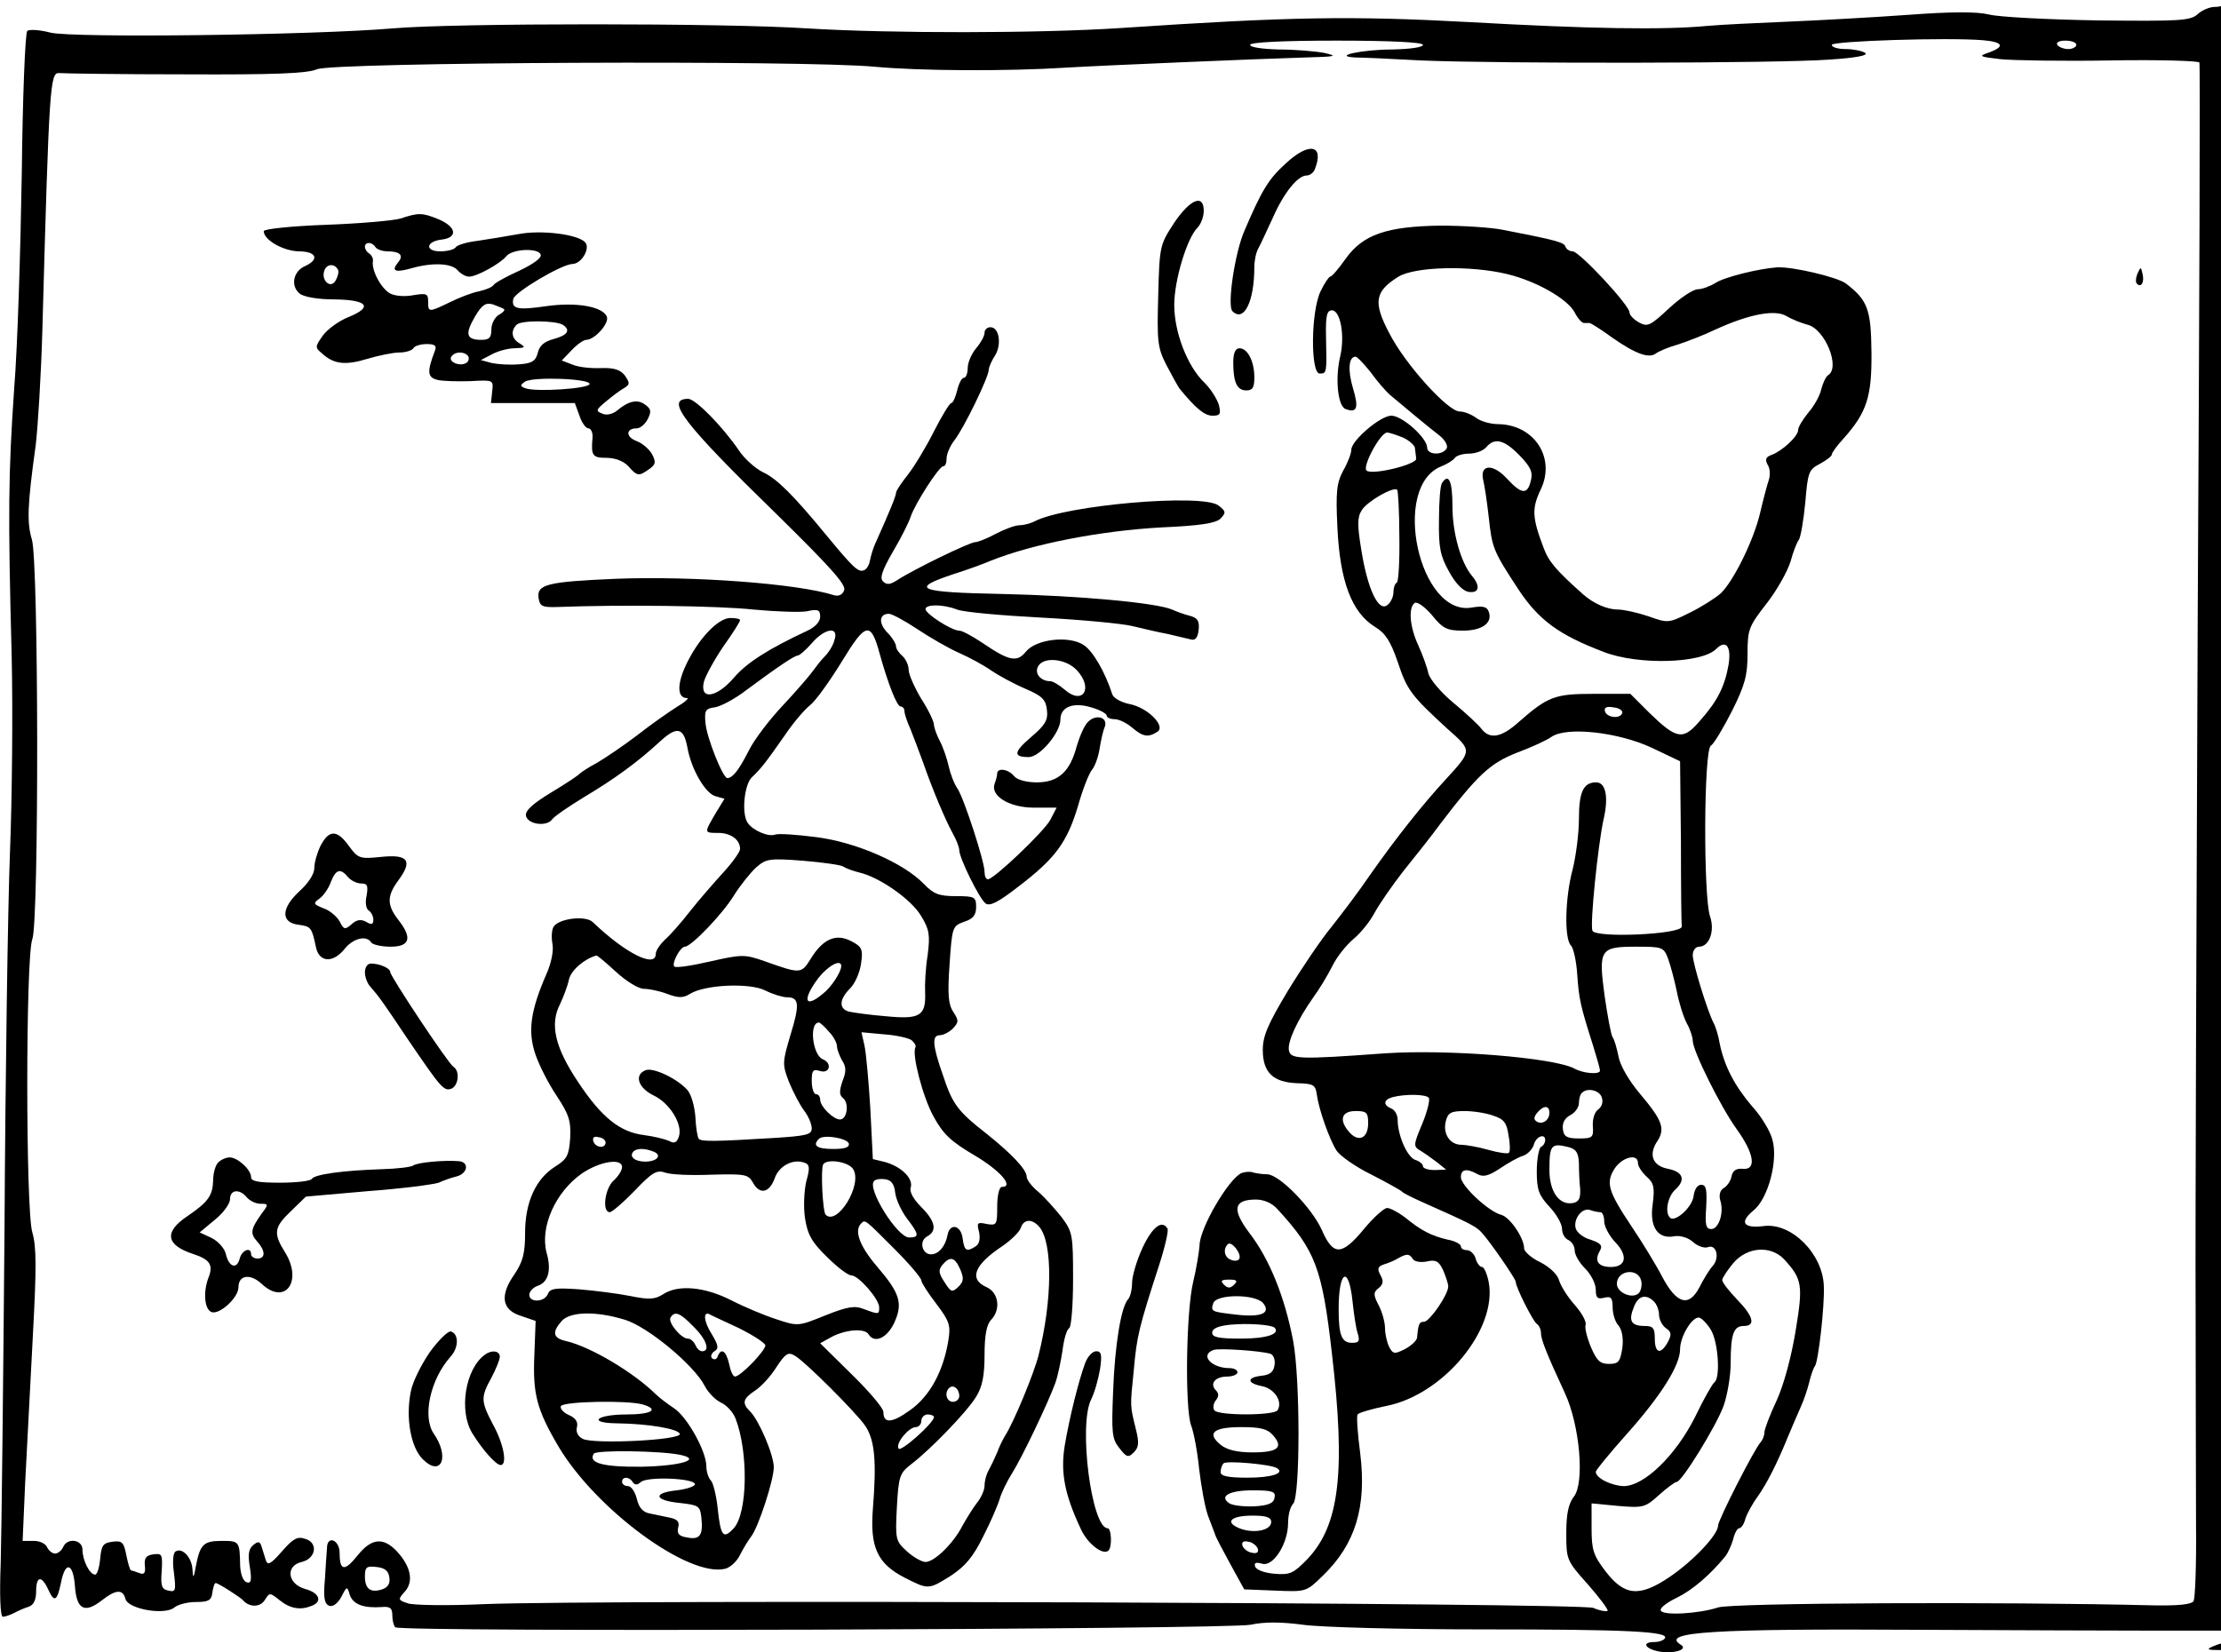 <?xml version="1.0" encoding="UTF-8" standalone="no"?>
<svg
   xmlns:dc="http://purl.org/dc/elements/1.1/"
   xmlns:cc="http://creativecommons.org/ns#"
   xmlns:rdf="http://www.w3.org/1999/02/22-rdf-syntax-ns#"
   xmlns:svg="http://www.w3.org/2000/svg"
   xmlns="http://www.w3.org/2000/svg"
   xmlns:sodipodi="http://sodipodi.sourceforge.net/DTD/sodipodi-0.dtd"
   xmlns:inkscape="http://www.inkscape.org/namespaces/inkscape"
   version="1.0"
   width="500.547"
   height="372.479"
   viewBox="0 0 400.438 297.983"
   preserveAspectRatio="xMidYMid meet"
   id="svg2"
   inkscape:version="0.48.4 r9939"
   sodipodi:docname="a234837f8571e998c3bbf108c5a7ac284a2d5071.svg">
  <defs
     id="defs44" />
  <sodipodi:namedview
     pagecolor="#ffffff"
     bordercolor="#666666"
     borderopacity="1"
     objecttolerance="10"
     gridtolerance="10"
     guidetolerance="10"
     inkscape:pageopacity="0"
     inkscape:pageshadow="2"
     inkscape:window-width="1600"
     inkscape:window-height="824"
     id="namedview42"
     showgrid="false"
     fit-margin-top="0"
     fit-margin-left="0"
     fit-margin-right="0"
     fit-margin-bottom="0"
     inkscape:zoom="0.46617284"
     inkscape:cx="330.67229"
     inkscape:cy="249.90517"
     inkscape:window-x="0"
     inkscape:window-y="24"
     inkscape:window-maximized="1"
     inkscape:current-layer="svg2" />
  <g
     transform="matrix(0.076,0,0,-0.076,-4.127,299.929)"
     id="g6"
     style="fill:#000000;stroke:none">
    <path
       d="m 5318,3958 c 18,-18 15,-28 -10,-28 -12,0 -30,-8 -40,-17 -17,-16 -43,-17 -236,-15 -119,2 -236,8 -259,14 -29,7 -88,7 -195,-1 -84,-6 -211,-13 -283,-16 -71,-3 -157,-7 -190,-10 -104,-10 -281,-7 -565,9 -279,15 -423,13 -826,-14 -197,-13 -548,-13 -744,-1 -194,13 -838,13 -985,0 -188,-16 -758,-23 -811,-10 -26,7 -51,8 -55,4 -5,-5 -11,-157 -13,-338 C 103,3353 96,3124 88,3025 74,2823 73,2728 82,2390 85,2261 83,2052 78,1925 73,1799 67,1396 65,1030 62,664 58,308 56,238 53,162 55,110 61,110 c 5,0 17,4 27,9 9,5 25,12 35,15 11,4 17,16 17,36 0,37 13,39 29,4 14,-31 21,-27 30,17 10,52 29,47 33,-8 4,-56 23,-66 64,-34 33,26 50,27 56,3 7,-24 93,-39 116,-20 8,7 31,13 51,13 30,0 37,4 39,22 2,13 5,23 8,23 6,0 57,-33 64,-40 15,-18 41,-18 52,-1 12,19 12,19 36,0 25,-20 49,-24 76,-13 26,10 18,31 -16,40 -42,12 -47,55 -8,64 34,8 40,46 8,55 -18,6 -28,1 -55,-30 -26,-30 -34,-34 -38,-21 -3,9 -7,23 -10,32 -4,13 -8,14 -20,4 -11,-9 -13,-23 -8,-52 5,-32 3,-40 -8,-36 -8,3 -14,19 -15,39 -1,58 -2,59 -43,59 -44,0 -52,-8 -62,-60 -5,-29 -7,-30 -8,-9 -1,29 -24,54 -40,44 -6,-3 -8,-24 -4,-51 5,-42 4,-46 -13,-42 -16,3 -19,11 -16,47 2,39 1,42 -20,39 -17,-2 -22,-9 -20,-27 2,-18 -2,-22 -14,-17 -8,3 -17,6 -19,6 -2,0 -7,16 -11,36 -6,31 -10,35 -33,32 -22,-3 -26,-8 -29,-40 -2,-21 -7,-38 -12,-38 -13,0 -30,34 -30,59 0,25 -37,29 -46,6 -4,-8 -12,-15 -19,-15 -7,0 -15,7 -19,15 -3,8 -17,15 -31,15 l -27,0 6,138 c 4,75 12,230 18,344 9,166 9,215 -1,250 -16,53 -16,654 0,696 16,41 15,895 -1,948 -12,40 -11,80 9,224 5,41 13,167 16,280 16,578 18,605 40,603 11,-1 146,-3 301,-3 205,-1 288,2 310,12 40,17 1157,22 1324,6 107,-10 314,-11 455,-2 82,5 461,21 565,24 74,2 80,3 45,11 -22,4 -70,8 -107,8 -38,1 -68,5 -68,11 0,6 75,10 205,10 130,0 205,-4 205,-10 0,-6 -31,-10 -72,-11 -72,0 -146,-16 -88,-19 14,0 84,-3 155,-7 185,-8 852,-7 969,2 63,4 94,10 85,16 -8,5 -29,9 -46,9 -18,0 -33,4 -33,10 0,9 275,18 358,11 48,-4 54,-15 15,-29 -26,-9 -24,-10 27,-16 30,-3 148,-5 262,-3 114,2 209,-1 210,-5 2,-4 0,-592 -4,-1305 -3,-714 -6,-1455 -5,-1648 0,-192 1,-426 1,-518 1,-93 -2,-174 -6,-180 -5,-8 -37,-11 -95,-10 -360,9 -1002,6 -1033,-5 -46,-15 -132,-20 -136,-7 -2,6 15,19 38,30 37,18 79,54 115,98 7,9 15,27 19,41 3,14 10,26 14,26 5,0 12,10 15,23 4,12 17,36 29,52 22,32 44,74 71,140 9,22 23,54 30,70 8,17 17,44 21,60 4,17 10,35 14,40 8,11 23,142 21,189 -2,77 -77,152 -143,143 -48,-6 -58,9 -24,37 35,28 59,119 45,168 -5,20 -26,55 -48,79 -41,48 -66,95 -77,149 -3,19 -10,41 -15,50 -14,27 -49,140 -49,160 0,11 7,20 15,20 24,0 38,37 26,72 -16,47 -15,395 2,405 7,4 29,41 50,82 31,62 37,85 37,136 0,58 3,65 45,119 25,32 50,77 57,100 6,22 15,46 20,52 4,6 11,46 15,88 6,72 8,78 35,92 15,8 28,18 28,22 0,4 12,21 28,38 55,62 67,99 66,204 -1,103 -9,124 -61,164 -21,15 -126,40 -163,38 -43,-3 -125,-23 -146,-37 -13,-8 -32,-15 -42,-15 -11,0 -41,-20 -68,-45 -44,-41 -51,-45 -71,-34 -13,7 -23,18 -23,24 0,17 -119,145 -135,145 -7,0 -15,5 -17,11 -3,10 -19,15 -148,40 -30,6 -98,10 -150,10 -126,-2 -182,-21 -223,-78 -17,-24 -33,-43 -37,-43 -3,0 -14,-16 -23,-35 -23,-48 -24,-195 -2,-195 17,0 17,1 15,88 -1,49 2,62 14,62 20,0 31,-59 20,-108 -13,-53 -6,-119 12,-126 28,-11 32,3 18,49 -13,44 -10,75 6,75 4,0 20,-17 36,-37 15,-21 36,-45 45,-53 24,-20 88,-74 118,-97 14,-11 21,-25 17,-31 -10,-17 -46,-15 -46,2 0,23 -59,76 -85,76 -26,0 -95,-59 -95,-81 0,-8 -8,-30 -19,-49 -16,-30 -18,-51 -14,-135 6,-128 34,-202 89,-236 25,-15 37,-34 54,-83 22,-67 32,-80 118,-159 59,-52 59,-51 -3,-119 -53,-57 -119,-140 -180,-227 -27,-40 -69,-95 -92,-124 -24,-29 -70,-97 -103,-151 -48,-80 -60,-108 -60,-141 0,-54 25,-77 82,-79 38,-1 43,-4 46,-26 5,-37 30,-107 47,-134 9,-13 46,-39 83,-57 37,-19 69,-37 72,-40 3,-4 28,-16 55,-28 101,-45 120,-54 133,-68 17,-17 82,-111 82,-118 0,-13 41,-94 50,-100 5,-3 10,-13 10,-22 0,-15 13,-48 57,-143 35,-76 47,-212 21,-245 -13,-17 -18,-41 -18,-87 0,-63 1,-65 51,-121 28,-32 49,-60 47,-63 -3,-2 -18,0 -34,7 -32,12 -2343,20 -2629,9 -88,-4 -171,-3 -184,2 -23,8 -23,9 -6,28 21,24 14,59 -19,95 -32,34 -60,32 -93,-9 -31,-39 -43,-38 -43,5 0,32 -30,43 -30,12 -1,-10 -3,-43 -5,-75 -4,-43 -1,-57 10,-62 9,-3 20,5 29,21 13,26 14,26 20,5 8,-23 33,-32 76,-29 20,2 25,-3 25,-20 0,-11 3,-24 7,-28 11,-12 1975,-5 2029,6 32,7 72,7 124,0 42,-6 233,-11 424,-11 347,0 445,-5 435,-21 -3,-5 -14,-9 -25,-9 -32,0 -22,-17 14,-23 36,-5 67,6 48,17 -48,30 76,38 569,35 217,-1 474,-2 570,-2 l 175,0 -1,1929 c -1,1061 -2,1937 -3,1947 -1,10 -11,17 -24,17 -16,0 -18,-3 -9,-12 z m -338,-118 c 0,-5 -9,-10 -19,-10 -11,0 -23,5 -26,10 -4,6 5,10 19,10 14,0 26,-4 26,-10 z M 3630,3296 c 70,-17 143,-59 160,-91 7,-14 17,-25 22,-25 4,0 10,0 13,0 3,0 27,-15 53,-34 57,-40 89,-51 105,-38 7,5 30,15 52,21 22,7 63,23 90,36 79,36 141,48 168,31 12,-7 34,-16 49,-20 42,-10 79,-102 49,-120 -5,-3 -12,-18 -16,-33 -3,-15 -17,-40 -31,-56 -13,-16 -24,-34 -24,-41 0,-15 -38,-50 -63,-59 -14,-5 -16,-11 -9,-24 6,-9 6,-26 2,-37 -4,-12 -13,-46 -20,-76 -15,-65 -63,-162 -93,-191 -12,-11 -45,-32 -73,-46 -51,-25 -52,-26 -99,-9 -27,9 -59,16 -72,16 -26,0 -58,14 -83,36 -64,57 -82,78 -94,111 -27,71 -28,93 -7,137 37,76 -15,155 -101,156 -18,0 -42,7 -52,15 -11,8 -28,15 -39,15 -28,0 -130,113 -167,186 -39,74 -34,99 22,134 40,24 171,27 258,6 z m -247,-388 c 15,-7 28,-19 28,-25 1,-7 2,-18 3,-25 1,-14 -106,-40 -118,-28 -10,10 33,90 49,90 6,0 23,-6 38,-12 z m 276,-42 c 27,-28 32,-40 27,-60 -8,-34 -22,-33 -57,5 -33,36 -65,34 -56,-4 3,-12 9,-51 13,-87 8,-74 10,-80 71,-173 48,-72 95,-107 203,-148 81,-31 230,-27 265,7 24,24 37,7 30,-37 -9,-51 -26,-86 -68,-133 -40,-47 -55,-44 -120,19 l -45,45 -86,0 c -94,0 -109,-6 -179,-67 -41,-37 -69,-42 -89,-15 -7,9 -37,37 -66,61 -29,24 -55,55 -59,69 -3,15 -14,45 -24,67 -21,45 -24,91 -8,101 6,3 24,-10 41,-30 25,-31 35,-36 73,-36 46,0 71,19 61,45 -4,12 -14,14 -39,10 -126,-24 -194,288 -73,335 13,5 27,14 31,19 3,6 19,11 34,11 16,0 34,7 41,15 20,24 43,18 79,-19 z m -285,-192 c 1,-58 -2,-108 -6,-110 -5,-3 -8,-13 -8,-23 0,-10 -6,-24 -14,-30 -21,-18 -47,36 -62,129 -10,61 -10,79 1,96 13,21 76,57 84,48 2,-2 5,-52 5,-110 z m 529,-419 c -4,-15 -36,-12 -41,3 -3,9 3,13 19,10 13,-1 23,-7 22,-13 z m 70,-83 67,-32 2,-190 c 0,-105 1,-196 2,-202 1,-19 -205,-28 -212,-10 -6,16 13,201 26,262 13,54 6,90 -17,90 -30,0 -41,-22 -41,-87 0,-34 -7,-88 -15,-120 -18,-67 -20,-164 -4,-180 6,-6 13,-37 15,-69 4,-57 7,-73 38,-170 9,-29 16,-54 16,-58 0,-10 -40,-7 -61,5 -50,26 -299,46 -449,36 -205,-15 -224,-14 -228,7 -4,20 20,72 58,126 14,19 34,52 45,74 10,21 33,50 51,65 17,14 39,42 49,61 10,19 41,64 69,100 29,36 68,85 86,110 90,118 119,145 182,170 35,13 72,30 83,38 36,25 159,11 238,-26 z m 38,-499 c 6,-16 15,-50 21,-78 5,-27 16,-62 24,-77 8,-14 14,-33 14,-41 0,-24 66,-157 105,-211 41,-57 47,-97 13,-93 -15,1 -23,-4 -26,-18 -2,-11 -11,-24 -19,-28 -8,-5 -11,-16 -8,-28 10,-29 -3,-69 -21,-69 -13,0 -15,10 -12,53 2,41 0,52 -12,52 -9,0 -16,-11 -18,-27 -3,-26 -44,-63 -56,-51 -13,13 -5,51 13,67 25,23 18,42 -18,49 -36,7 -46,33 -26,64 21,31 13,51 -41,115 -26,31 -46,66 -50,87 -4,20 -10,41 -14,46 -4,6 -12,50 -19,98 -15,111 -11,117 75,117 61,0 65,-1 75,-27 z m -157,-330 c 4,-11 1,-22 -8,-29 -9,-6 -14,-23 -13,-40 2,-27 -1,-29 -33,-29 -28,0 -36,4 -38,22 -2,14 4,26 17,33 12,6 21,19 21,29 0,10 3,21 7,24 12,13 41,7 47,-10 z m -410,-2 c 3,-5 -4,-33 -16,-62 -21,-50 -21,-53 -4,-63 10,-6 28,-19 40,-28 l 21,-17 -27,-1 c -16,0 -28,4 -28,9 0,5 -8,12 -18,15 -19,6 -42,58 -42,95 0,12 -7,24 -15,27 -20,8 -19,21 3,27 31,8 81,7 86,-2 z m 286,-35 c 0,-18 -17,-29 -30,-21 -8,5 -7,11 1,21 15,18 29,18 29,0 z m -430,-25 c 0,-35 -22,-46 -44,-22 -26,29 -20,51 14,51 26,0 30,-3 30,-29 z m 297,18 c 25,-8 32,-17 36,-47 4,-20 4,-38 1,-41 -2,-3 -25,0 -49,7 -25,7 -54,12 -64,12 -27,0 -44,26 -37,55 5,21 12,25 45,25 21,0 52,-5 68,-11 z m 123,-58 c 0,-6 -4,-13 -10,-16 -5,-3 -10,-30 -10,-58 0,-44 5,-57 30,-84 17,-18 30,-41 30,-53 0,-11 7,-23 15,-26 8,-4 15,-14 15,-25 0,-10 11,-29 25,-43 14,-14 25,-36 25,-50 0,-19 4,-23 20,-19 16,4 20,0 20,-23 0,-15 6,-35 14,-43 8,-10 12,-30 9,-53 -5,-33 -9,-38 -32,-38 -21,0 -29,8 -43,41 -9,22 -15,46 -12,52 2,7 -9,28 -26,47 -17,19 -33,45 -37,58 -3,13 -21,31 -44,43 -22,10 -39,26 -39,33 0,25 -34,75 -55,80 -30,8 -95,69 -95,89 0,19 13,22 40,7 13,-7 26,-4 53,14 19,13 44,27 55,30 11,4 22,16 25,26 5,20 27,28 27,11 z m 57,-17 c 17,-5 22,-14 23,-38 0,-17 1,-44 3,-61 1,-22 -3,-30 -16,-33 -33,-7 -57,26 -57,78 0,60 4,65 47,54 z m 163,-37 c 0,-8 9,-22 21,-33 17,-15 19,-26 14,-65 -8,-54 12,-84 52,-76 13,2 32,-3 44,-14 11,-10 27,-15 35,-12 20,8 29,-25 11,-45 -8,-9 -22,-32 -31,-50 -25,-48 -54,-40 -88,24 -15,29 -48,83 -73,120 -56,84 -62,104 -40,138 18,27 55,36 55,13 z m -89,-117 c 5,0 9,-10 9,-22 0,-12 12,-34 26,-49 31,-32 26,-59 -10,-59 -30,0 -40,14 -27,37 8,14 4,19 -22,28 -18,5 -33,18 -35,28 -5,23 17,49 35,42 8,-3 19,-5 24,-5 z m 436,-112 c 43,-47 45,-61 27,-170 -10,-61 -28,-128 -45,-165 -16,-34 -29,-68 -29,-76 0,-7 -4,-17 -9,-23 -15,-16 -101,-185 -101,-198 0,-21 -57,-82 -114,-121 -72,-49 -108,-46 -153,13 -29,38 -33,51 -33,102 l 0,59 63,-6 c 59,-5 64,-4 97,26 19,17 38,31 42,31 12,0 94,133 111,180 9,25 17,71 17,102 0,69 7,88 31,88 29,0 23,23 -16,63 -19,20 -35,40 -35,46 0,5 12,23 26,40 33,39 89,43 121,9 z m -339,-52 c 2,-10 -1,-23 -6,-28 -15,-15 -52,1 -52,22 0,33 52,39 58,6 z m 30,-48 c 7,-7 12,-21 12,-31 0,-11 7,-25 16,-32 14,-9 14,-16 5,-33 -17,-31 -31,-27 -31,8 0,25 -4,30 -24,30 -32,0 -39,12 -26,44 10,28 29,33 48,14 z m 135,-67 c 18,-30 23,-116 8,-125 -4,-3 -25,-39 -45,-81 -46,-92 -121,-165 -170,-165 -29,1 -66,19 -66,34 0,4 33,44 73,89 83,93 127,164 127,202 0,29 27,75 44,75 6,0 19,-13 29,-29 z M 978,203 c 2,-14 -3,-23 -17,-28 -28,-9 -41,1 -41,31 0,22 4,25 28,22 19,-2 28,-9 30,-25 z"
       id="path8"
       inkscape:connector-curvature="0" />
    <path
       d="m 3475,2800 c -4,-6 -7,-45 -7,-88 -1,-64 3,-85 24,-122 15,-28 33,-46 46,-48 25,-4 29,13 9,37 -27,32 -47,102 -47,166 0,60 -9,80 -25,55 z"
       id="path10"
       inkscape:connector-curvature="0" />
    <path
       d="m 3105,3559 c -41,-37 -57,-63 -98,-159 -23,-51 -42,-179 -29,-192 27,-27 52,22 52,105 0,15 4,35 10,45 5,9 20,42 34,72 26,59 59,100 80,100 8,0 17,7 20,16 22,57 -14,64 -69,13 z"
       id="path12"
       inkscape:connector-curvature="0" />
    <path
       d="m 2840,3418 c -34,-52 -35,-55 -38,-172 -3,-108 -2,-124 19,-165 13,-25 27,-50 31,-56 39,-48 60,-65 79,-65 18,0 20,4 15,25 -4,14 -19,38 -34,53 -41,39 -72,120 -72,185 0,58 30,158 55,183 8,8 15,26 15,40 0,41 -32,28 -70,-28 z"
       id="path14"
       inkscape:connector-curvature="0" />
    <path
       d="m 1005,3428 c -16,-5 -96,-12 -177,-15 -83,-3 -148,-10 -148,-15 0,-21 46,-47 83,-48 42,0 50,-19 15,-35 -28,-12 -35,-47 -13,-65 9,-8 43,-14 82,-14 80,-1 93,-18 34,-42 -23,-9 -50,-29 -61,-44 -18,-26 -19,-28 -2,-42 28,-26 56,-29 108,-13 27,8 61,15 76,15 15,0 30,5 33,10 3,6 18,10 32,10 19,0 24,-4 19,-16 -19,-50 -18,-63 6,-69 12,-3 48,-4 78,-3 55,3 55,3 52,-24 l -3,-28 99,0 100,0 11,-30 c 5,-16 15,-30 21,-30 6,0 11,-10 10,-22 -4,-43 0,-48 33,-48 21,0 41,-8 52,-20 21,-24 25,-24 49,-7 16,11 17,17 7,36 -7,12 -23,26 -37,31 -26,10 -25,30 1,30 8,0 20,10 26,22 9,18 8,24 -6,34 -18,14 -40,9 -67,-14 -10,-8 -25,-12 -35,-7 -16,6 -15,9 8,28 14,12 34,27 43,32 15,9 15,12 3,30 -11,14 -25,19 -57,18 -23,-1 -53,2 -67,8 l -26,10 23,24 c 13,14 29,25 35,25 20,0 55,39 49,55 -10,24 -72,35 -143,25 -69,-10 -84,-7 -79,17 3,16 114,82 140,83 22,0 44,38 30,52 -19,19 -105,29 -157,19 -27,-5 -71,-12 -97,-16 -26,-3 -50,-10 -53,-16 -4,-5 -20,-9 -36,-9 -38,0 -34,24 4,28 38,5 34,30 -8,48 -39,16 -48,16 -90,2 z m -60,-68 c 3,-5 16,-10 29,-10 30,0 39,-10 24,-27 -16,-20 -6,-24 33,-13 49,14 95,12 109,-5 7,-8 19,-15 27,-15 19,0 74,31 88,48 14,18 77,21 82,4 3,-7 -17,-22 -51,-38 -31,-14 -58,-29 -61,-34 -3,-5 -18,-11 -35,-15 -16,-3 -47,-15 -69,-26 -50,-24 -51,-24 -51,2 0,19 -4,20 -35,15 -20,-4 -44,-2 -55,4 -21,11 -45,55 -41,77 1,6 -3,14 -9,18 -5,3 -10,10 -10,16 0,12 17,12 25,-1 z m -88,-56 c 1,-5 -2,-16 -7,-24 -12,-20 -35,2 -26,25 6,17 27,16 33,-1 z m 393,-91 c 3,-2 -3,-9 -13,-14 -9,-6 -17,-21 -17,-34 0,-20 -5,-25 -24,-25 -36,0 -39,14 -15,55 17,29 26,34 43,29 11,-4 23,-9 26,-11 z m 139,-37 c 20,-13 12,-25 -21,-34 -23,-6 -34,-16 -38,-33 -5,-19 -13,-25 -44,-27 -22,-2 -51,0 -65,3 l -26,7 25,13 c 14,8 39,15 55,15 25,1 27,2 13,11 -20,11 -23,30 -8,45 11,11 91,10 109,0 z m -224,-75 c 3,-5 1,-13 -5,-16 -15,-9 -43,3 -35,15 8,13 32,13 40,1 z m 288,-66 c -3,-11 -127,-19 -152,-10 -13,5 -14,7 -1,16 20,12 156,7 153,-6 z"
       id="path16"
       inkscape:connector-curvature="0" />
    <path
       d="m 5125,3297 c -4,-10 -5,-21 -1,-24 10,-10 18,4 13,24 -4,17 -4,17 -12,0 z"
       id="path18"
       inkscape:connector-curvature="0" />
    <path
       d="m 2390,3157 c 0,-8 -9,-24 -20,-37 -11,-13 -20,-34 -20,-47 0,-12 -4,-23 -9,-23 -5,0 -12,-13 -16,-30 -4,-16 -10,-30 -14,-30 -4,0 -22,-30 -41,-67 -19,-38 -47,-84 -62,-103 -15,-19 -28,-38 -28,-43 0,-7 -15,-44 -50,-122 -5,-11 -10,-29 -12,-39 -2,-11 -8,-21 -15,-23 -13,-5 -26,8 -88,83 -78,95 -118,135 -151,150 -18,9 -44,32 -57,52 -39,57 -103,122 -120,122 -56,0 -13,-57 212,-276 124,-122 163,-165 158,-178 -4,-11 -13,-15 -24,-12 -88,28 -336,46 -518,39 -162,-7 -188,-13 -183,-46 3,-19 9,-22 43,-21 153,6 385,3 467,-6 53,-5 111,-7 127,-4 26,6 31,3 31,-13 0,-12 -12,-25 -32,-34 -90,-42 -142,-75 -172,-110 -41,-48 -82,-55 -72,-11 4,15 25,53 46,84 22,31 40,59 40,63 0,3 -11,5 -23,5 -30,0 -78,-52 -106,-113 -21,-45 -20,-77 3,-77 6,0 -5,-10 -24,-21 -19,-12 -62,-42 -95,-68 -33,-25 -76,-54 -95,-65 -19,-10 -37,-22 -40,-25 -3,-4 -33,-24 -68,-45 -43,-26 -62,-43 -60,-55 4,-21 49,-27 62,-9 6,8 40,31 76,53 72,43 127,83 179,131 41,38 57,35 66,-13 9,-52 43,-110 67,-116 l 21,-6 -22,-36 c -26,-45 -27,-45 7,-45 30,0 52,-16 52,-38 0,-7 -18,-32 -39,-55 -21,-23 -57,-64 -79,-92 -21,-27 -49,-59 -61,-69 -11,-11 -21,-25 -21,-33 0,-35 -73,2 -149,75 -17,17 -80,9 -93,-10 -5,-7 -6,-26 -3,-42 3,-16 -3,-45 -14,-70 -38,-87 -45,-136 -27,-190 9,-27 32,-72 51,-100 29,-44 34,-59 32,-100 -3,-41 -7,-50 -36,-68 -46,-29 -71,-85 -71,-157 0,-48 -5,-68 -25,-98 -36,-51 -30,-85 15,-99 l 35,-12 -3,-80 c -4,-92 5,-129 56,-216 88,-150 310,-314 397,-292 12,3 28,18 35,33 8,16 20,35 26,43 17,21 54,134 54,165 0,29 -35,111 -56,132 -20,20 -18,30 12,50 14,9 37,34 50,55 21,32 28,37 43,28 23,-12 147,-136 168,-167 23,-34 27,-86 18,-198 -7,-90 11,-129 75,-162 57,-29 57,-29 111,5 33,22 52,44 76,93 18,35 35,75 39,89 4,14 17,41 29,60 24,38 86,168 103,215 6,17 13,51 17,77 3,26 10,50 16,53 5,4 9,56 9,116 0,105 -1,112 -27,147 -16,20 -40,47 -55,60 -16,13 -28,29 -28,36 0,17 -35,54 -95,102 -69,54 -81,70 -104,140 -25,71 -26,94 -7,94 8,0 22,7 31,16 14,15 14,19 1,39 -12,18 -14,42 -9,113 6,89 7,91 34,101 22,7 29,16 29,35 0,24 -3,26 -48,26 -40,0 -53,5 -76,29 -47,49 -160,99 -255,111 -46,6 -90,9 -98,6 -16,-6 -53,10 -65,28 -15,22 -8,91 10,108 23,22 32,34 77,98 20,30 48,63 61,73 13,10 46,56 75,103 57,94 69,97 90,20 20,-72 41,-126 50,-126 5,0 9,-5 9,-11 0,-6 6,-25 14,-42 7,-18 21,-54 31,-82 22,-63 51,-132 70,-167 8,-14 15,-32 15,-39 0,-18 47,-114 62,-126 10,-8 30,2 80,41 85,65 114,103 140,191 11,39 26,77 33,85 7,8 15,31 18,50 3,19 8,42 12,51 9,23 -20,32 -39,13 -9,-8 -20,-34 -27,-57 -16,-62 -44,-87 -95,-87 -25,0 -47,6 -54,15 -14,17 -40,20 -40,6 0,-5 -3,-16 -6,-24 -11,-29 35,-57 93,-57 l 54,0 -15,-29 c -15,-28 -134,-141 -148,-141 -5,0 -8,8 -8,18 0,24 -48,172 -64,197 -8,11 -17,35 -21,53 -4,18 -13,45 -21,60 -8,15 -14,33 -14,39 0,7 -13,35 -30,61 -16,27 -30,58 -30,69 0,11 -7,26 -15,33 -8,7 -15,17 -15,23 0,6 -9,21 -21,33 -21,22 -19,44 4,44 7,0 37,-16 67,-36 30,-20 75,-46 100,-57 25,-11 58,-29 75,-41 16,-11 52,-31 80,-43 42,-18 50,-26 53,-51 3,-24 -4,-36 -37,-64 -42,-36 -44,-48 -6,-48 26,0 75,58 75,89 0,30 30,42 73,29 21,-6 37,-15 37,-20 0,-4 8,-8 18,-8 11,0 29,-9 42,-20 26,-22 38,-24 60,-10 21,13 -23,58 -67,66 -19,4 -37,14 -40,23 -17,53 -46,103 -68,117 -35,23 -113,14 -137,-16 -21,-26 -40,-22 -103,21 -24,16 -48,29 -55,29 -18,0 -80,40 -80,51 0,12 42,12 75,-1 15,-6 104,-14 199,-19 94,-5 191,-14 216,-20 25,-6 63,-15 85,-19 22,-5 47,-11 55,-13 10,-3 16,5 18,23 2,20 -2,28 -20,33 -13,3 -32,10 -43,15 -37,16 -219,33 -403,37 -201,4 -221,12 -116,47 32,10 73,25 89,32 100,40 260,71 405,79 92,4 129,10 140,21 13,14 13,17 -5,31 -38,29 -364,1 -437,-38 -10,-5 -26,-9 -36,-9 -9,0 -34,-9 -55,-20 -20,-11 -43,-20 -49,-20 -13,0 -145,-64 -185,-90 -17,-11 -25,-12 -34,-3 -8,8 -2,26 24,71 19,32 38,70 42,83 10,30 67,119 77,119 5,0 8,8 8,19 0,10 8,29 18,42 23,29 82,151 82,168 0,6 7,22 15,34 16,26 10,67 -11,67 -8,0 -14,-6 -14,-13 z m -356,-729 c -3,-13 -14,-30 -23,-39 -9,-9 -22,-26 -30,-37 -8,-11 -39,-47 -70,-80 -31,-33 -68,-81 -81,-108 -23,-45 -37,-63 -50,-64 -11,0 -49,96 -52,130 -3,31 0,35 22,38 14,2 48,20 75,41 77,57 113,81 122,82 4,0 19,13 33,29 31,36 65,41 54,8 z m 575,-72 c 40,-43 14,-84 -29,-46 -13,11 -28,20 -34,20 -22,0 -37,17 -30,33 10,26 66,22 93,-7 z m -554,-466 c 6,-4 22,-10 38,-14 48,-11 125,-65 147,-104 19,-31 21,-45 15,-92 -5,-30 -7,-70 -6,-89 2,-55 -12,-64 -93,-56 -39,3 -79,9 -88,11 -24,7 -23,29 3,55 12,12 23,38 26,59 5,34 2,40 -23,53 -36,19 -67,6 -96,-41 -23,-37 -24,-37 -111,-6 -46,16 -53,16 -128,-1 -43,-10 -82,-16 -85,-12 -7,7 14,47 25,47 15,0 89,77 116,121 15,24 39,54 53,67 24,21 32,22 111,16 48,-4 91,-10 96,-14 z m -539,-250 c 24,-22 53,-40 66,-40 12,0 37,-5 55,-12 27,-10 38,-10 54,0 35,22 142,27 179,8 18,-9 41,-16 51,-16 29,0 31,-16 9,-88 -20,-67 -20,-71 -4,-113 10,-24 26,-55 36,-68 10,-13 18,-32 18,-42 0,-15 -12,-18 -92,-23 -133,-8 -169,-9 -176,-2 -3,4 -7,27 -8,52 -2,26 -10,54 -19,64 -24,27 -81,54 -99,47 -28,-11 -18,-42 19,-60 38,-18 69,-68 60,-97 -5,-15 -11,-18 -23,-11 -9,4 -36,11 -60,14 -57,7 -101,42 -157,127 -54,81 -67,136 -42,184 8,17 18,43 21,58 5,22 36,49 65,57 2,1 23,-17 47,-39 z m 534,14 c 0,-14 -24,-51 -44,-66 -43,-36 -49,-14 -10,38 23,29 54,46 54,28 z m -29,-156 c 11,-11 19,-27 19,-35 0,-7 6,-22 12,-33 10,-15 10,-27 1,-49 -8,-24 -8,-33 2,-41 14,-12 9,-50 -8,-50 -16,0 -47,31 -47,47 0,7 -4,13 -10,13 -5,0 -10,14 -10,31 0,26 3,29 20,24 23,-7 29,19 6,28 -24,10 -33,87 -9,87 3,0 14,-10 24,-22 z m 196,-20 c 7,-6 11,-13 9,-17 -9,-15 17,-117 43,-164 23,-42 41,-59 97,-92 61,-36 95,-75 65,-75 -6,0 -11,-20 -11,-46 0,-44 -1,-46 -25,-42 -22,5 -24,3 -18,-19 3,-16 1,-28 -8,-34 -22,-14 -27,-11 -31,19 -4,32 -31,37 -36,7 -5,-26 -21,-45 -39,-45 -21,0 -29,31 -10,42 25,13 21,36 -13,70 -19,19 -29,37 -25,47 6,21 -22,49 -61,60 l -29,7 -6,120 c -4,65 -10,133 -14,150 l -7,31 54,-5 c 29,-2 59,-9 65,-14 z m -726,-243 c -1,-15 -24,-12 -29,3 -3,9 2,13 12,10 10,-1 17,-7 17,-13 z m 577,-2 c 2,-9 -9,-13 -37,-13 -39,0 -50,8 -34,24 11,11 66,2 71,-11 z m -464,-19 c 22,-8 10,-24 -19,-24 -25,0 -39,12 -28,24 8,8 27,8 47,0 z m -74,-37 c 0,-8 -9,-22 -20,-32 -21,-19 -28,-75 -9,-75 5,0 32,23 59,51 41,43 52,50 72,43 13,-5 62,-7 110,-5 79,2 87,1 98,-18 16,-30 39,-26 52,9 10,30 44,48 72,37 11,-4 12,-13 3,-44 -5,-22 -7,-60 -3,-87 6,-39 16,-57 52,-92 24,-24 50,-44 58,-44 17,0 66,-56 66,-76 0,-17 -1,-17 -36,-4 -22,9 -39,6 -92,-15 -64,-26 -65,-26 -116,-9 -28,9 -76,29 -107,45 -63,32 -126,38 -162,14 -19,-12 -33,-13 -77,-4 -30,6 -85,13 -122,16 -56,4 -69,2 -74,-11 -8,-20 -44,-21 -44,-2 0,8 9,17 19,21 26,8 34,37 22,79 -16,61 21,144 84,188 43,29 95,37 95,15 z m 549,-6 c 21,-38 -39,-134 -66,-107 -7,7 -12,107 -6,119 8,15 62,7 72,-12 z m 99,-55 c 2,-16 15,-44 28,-61 29,-38 30,-45 5,-45 -28,0 -101,117 -83,134 3,4 15,6 27,4 14,-2 21,-12 23,-32 z m -3,-132 c 36,-36 65,-70 65,-76 0,-5 16,-30 36,-56 31,-41 34,-51 28,-87 -12,-73 -44,-132 -91,-165 -43,-31 -63,-32 -63,-4 0,9 -34,49 -75,89 l -75,74 29,16 c 34,17 77,20 86,5 14,-22 43,-9 60,26 22,47 15,71 -40,135 -41,48 -55,85 -38,102 10,10 8,11 78,-59 z m 345,51 c 32,-38 31,-174 -2,-305 -11,-43 -58,-157 -79,-190 -5,-8 -14,-26 -19,-40 -6,-14 -15,-33 -20,-42 -6,-10 -10,-26 -10,-37 0,-10 -8,-29 -19,-42 -10,-13 -25,-38 -34,-54 -21,-41 -66,-85 -87,-85 -9,0 -30,12 -45,26 -26,24 -27,28 -23,104 4,74 7,81 34,102 45,34 132,124 154,160 15,24 20,51 20,100 0,46 5,71 15,82 24,24 19,65 -10,78 -43,19 -30,53 38,98 20,14 40,33 43,43 7,21 27,22 44,2 z M 2332,935 c 9,-21 9,-29 -4,-42 -15,-14 -18,-13 -33,11 -14,21 -15,29 -5,41 18,21 29,19 42,-10 z M 1536,815 c 54,-16 164,-107 190,-157 8,-16 26,-34 39,-40 13,-6 28,-22 34,-37 31,-79 29,-225 -4,-261 -25,-27 -31,-19 -38,46 -3,31 -11,62 -16,67 -6,6 -11,21 -11,34 0,36 -46,118 -77,138 -15,10 -35,25 -44,34 -51,50 -152,111 -211,125 -32,7 -35,21 -11,48 20,22 80,24 149,3 z m 163,-16 c 31,-30 41,-59 21,-59 -6,0 -13,7 -16,15 -4,8 -11,15 -18,15 -16,0 -48,39 -41,50 10,16 22,12 54,-21 z m 108,-4 c 34,-17 62,-35 63,-41 0,-13 -59,-74 -72,-74 -5,0 -11,14 -14,30 -7,31 -19,39 -27,18 -2,-7 -8,-9 -13,-5 -5,4 -2,12 5,17 11,6 10,14 -7,42 -19,30 -20,55 -3,45 3,-2 34,-16 68,-32 z m 523,-161 c 0,-8 -7,-14 -15,-14 -15,0 -21,21 -9,33 10,9 24,-2 24,-19 z m -752,-20 c 42,-12 22,-24 -37,-24 -72,0 -94,-20 -24,-21 76,-1 146,-13 150,-25 5,-15 -204,-25 -230,-12 -12,6 -17,17 -14,28 3,12 -3,22 -20,29 -13,6 -21,16 -18,21 7,11 156,14 193,4 z m 692,-30 c 0,-14 -79,-84 -84,-75 -8,12 24,51 41,51 7,0 13,7 13,15 0,8 7,15 15,15 8,0 15,-3 15,-6 z m -601,-90 c 51,-11 0,-26 -92,-28 -93,-1 -128,9 -114,31 6,9 159,7 206,-3 z m -114,-64 c 5,-8 11,-8 20,0 16,13 124,9 128,-5 1,-5 -18,-12 -43,-15 -58,-6 -54,-24 7,-30 44,-5 48,-7 51,-33 5,-43 -3,-55 -33,-49 -20,3 -25,9 -22,23 4,14 -1,20 -19,24 -13,3 -35,7 -48,10 -17,3 -26,14 -31,35 -4,16 -13,30 -21,30 -8,0 -14,5 -14,10 0,13 17,13 25,0 z"
       id="path20"
       inkscape:connector-curvature="0" />
    <path
       d="m 2980,3086 c 0,-47 9,-66 31,-66 15,0 19,7 19,31 0,38 -16,69 -35,69 -10,0 -15,-11 -15,-34 z"
       id="path22"
       inkscape:connector-curvature="0" />
    <path
       d="m 815,1940 c -8,-16 -15,-40 -15,-53 0,-15 -14,-36 -36,-56 -43,-40 -44,-74 -1,-79 29,-4 31,-6 41,-54 8,-36 41,-37 68,-3 20,25 52,33 63,15 3,-5 24,-10 46,-10 46,0 52,21 18,64 -27,35 -27,56 0,93 35,47 24,63 -41,56 -50,-5 -54,-4 -76,26 -28,39 -47,39 -67,1 z m 65,-75 c 7,-8 21,-15 31,-15 15,0 17,-5 13,-29 -4,-16 -1,-32 5,-35 6,-4 11,-14 11,-22 0,-11 -4,-13 -17,-5 -13,7 -23,5 -35,-6 -15,-13 -18,-13 -28,7 -6,11 -23,26 -38,31 -25,10 -25,12 -10,23 10,7 22,25 27,39 12,31 23,34 41,12 z"
       id="path24"
       inkscape:connector-curvature="0" />
    <path
       d="m 920,1639 c 0,-11 6,-27 13,-34 21,-24 30,-37 89,-125 79,-116 85,-123 103,-117 17,7 21,42 5,52 -12,7 -150,215 -150,225 0,9 -25,20 -46,20 -8,0 -14,-9 -14,-21 z"
       id="path26"
       inkscape:connector-curvature="0" />
    <path
       d="m 572,1188 c -7,-7 -12,-26 -12,-42 -1,-37 -12,-52 -62,-86 -55,-37 -50,-68 14,-89 40,-13 49,-26 37,-56 -13,-34 -10,-75 7,-82 19,-7 64,34 64,59 0,29 28,33 55,8 55,-52 98,5 56,74 -29,46 -27,60 14,99 l 35,34 148,13 c 81,6 156,16 167,20 11,5 30,12 43,15 26,7 30,34 5,36 -35,3 -98,-3 -108,-10 -5,-4 -39,-8 -75,-9 -91,-3 -159,-12 -166,-23 -3,-5 -36,-9 -75,-9 -51,0 -69,3 -69,13 0,18 -32,47 -51,47 -8,0 -20,-5 -27,-12 z m 68,-83 c 7,-8 21,-15 32,-15 19,0 20,-1 4,-22 -27,-38 -29,-48 -12,-67 20,-22 21,-41 1,-41 -8,0 -15,5 -15,10 0,19 -22,10 -27,-10 -7,-27 -26,-20 -33,11 -3,13 -18,30 -34,38 l -28,13 36,30 c 20,16 36,38 36,49 0,23 23,25 40,4 z"
       id="path28"
       inkscape:connector-curvature="0" />
    <path
       d="m 3000,1163 c -30,-12 -100,-131 -100,-172 -1,-14 -7,-53 -15,-86 -17,-70 -20,-300 -5,-341 6,-15 15,-62 19,-103 5,-42 14,-92 21,-111 7,-19 15,-39 17,-45 1,-5 18,-37 36,-70 l 33,-60 74,-3 c 73,-3 73,-3 112,35 78,75 105,164 89,292 -6,46 -9,87 -6,91 2,4 33,13 67,20 136,26 265,182 244,294 -4,20 -11,36 -16,36 -5,0 -12,9 -15,20 -3,11 -13,20 -21,20 -8,0 -14,4 -14,9 0,5 -14,13 -32,16 -38,9 -62,21 -101,53 -16,12 -35,22 -42,22 -7,0 -32,-22 -55,-50 -53,-64 -73,-64 -100,-2 -24,53 -101,132 -130,132 -10,0 -24,2 -32,4 -7,3 -20,2 -28,-1 z m 85,-86 c 90,-98 106,-140 129,-342 33,-282 18,-408 -58,-488 -33,-34 -41,-38 -78,-35 -24,2 -43,9 -46,17 -3,9 1,11 16,7 26,-9 62,47 62,96 0,19 5,39 12,46 17,17 17,297 0,387 -20,104 -56,194 -104,256 -42,56 -37,79 16,79 19,0 39,-9 51,-23 z m -91,-118 c -2,-4 -11,-6 -19,-2 -16,5 -20,25 -8,37 9,9 34,-24 27,-35 z m 412,0 c 3,-6 18,-9 33,-6 21,5 29,1 39,-21 6,-14 12,-32 12,-38 0,-20 -44,-83 -57,-84 -12,0 -14,-5 -17,-38 -1,-7 -14,-19 -29,-27 -24,-12 -28,-12 -37,5 -5,10 -10,30 -10,45 0,14 -7,39 -15,54 -13,25 -13,31 0,41 11,9 12,17 4,31 -8,15 -6,20 8,25 10,3 25,9 33,14 21,12 28,12 36,-1 z M 3263,858 c 3,-29 8,-63 12,-75 6,-19 3,-23 -13,-23 -25,0 -32,18 -32,80 0,93 24,105 33,18 z m -281,40 c -9,-9 -15,-9 -24,0 -9,9 -7,12 12,12 19,0 21,-3 12,-12 z m 69,-44 c 19,-24 -5,-34 -65,-27 -59,7 -60,7 -53,28 9,21 100,21 118,-1 z m 27,-58 c 14,-15 -19,-26 -79,-26 -53,0 -69,3 -69,14 0,10 14,16 43,19 42,4 97,0 105,-7 z m -10,-62 c 7,-2 12,-14 10,-26 -2,-17 -11,-24 -30,-26 -37,-4 -36,-18 1,-25 29,-6 49,-37 36,-57 -8,-13 -142,-13 -150,0 -4,6 -2,17 4,24 7,9 7,16 0,23 -16,16 -2,33 27,33 13,0 24,5 24,10 0,6 -9,10 -19,10 -43,0 -71,31 -38,43 13,5 113,-2 135,-9 z m 6,-193 c 26,-29 12,-41 -48,-41 -37,0 -61,6 -76,18 -34,28 -17,42 49,42 45,0 62,-4 75,-19 z m 9,-78 c 21,-12 -11,-23 -69,-23 -47,0 -64,4 -64,13 0,8 3,17 7,21 7,7 110,-2 126,-11 z m -5,-70 c -2,-14 -15,-19 -48,-21 -25,-1 -51,2 -59,7 -26,17 0,31 55,31 47,0 55,-3 52,-17 z m -8,-58 c 0,-20 -40,-28 -73,-16 -39,15 -24,31 29,31 32,0 44,-4 44,-15 z m -32,-63 c 3,-9 -2,-13 -14,-10 -9,1 -19,9 -22,16 -3,9 2,13 14,10 9,-1 19,-9 22,-16 z"
       id="path30"
       inkscape:connector-curvature="0" />
    <path
       d="m 2765,986 c -14,-30 -25,-68 -25,-83 0,-16 -4,-33 -9,-39 -17,-17 -32,-109 -36,-219 -4,-98 -3,-113 15,-135 17,-22 21,-23 34,-10 12,12 13,23 5,55 -14,57 -14,52 -5,140 7,80 12,101 60,249 14,43 23,83 20,87 -13,22 -36,4 -59,-45 z"
       id="path32"
       inkscape:connector-curvature="0" />
    <path
       d="m 1074,738 c -20,-29 -41,-71 -45,-93 -13,-63 0,-133 28,-161 44,-44 65,5 26,61 -27,40 -8,128 40,182 20,22 20,54 1,60 -6,2 -29,-20 -50,-49 z"
       id="path34"
       inkscape:connector-curvature="0" />
    <path
       d="m 1205,732 c -47,-33 -63,-134 -30,-187 24,-39 56,-75 67,-75 16,0 8,48 -17,94 -30,57 -31,66 -5,113 11,21 20,43 20,50 0,14 -19,17 -35,5 z"
       id="path36"
       inkscape:connector-curvature="0" />
    <path
       d="m 2629,713 c -16,-43 -38,-132 -49,-198 -10,-63 0,-115 38,-196 16,-36 53,-64 66,-52 9,9 7,53 -2,53 -38,0 -70,245 -39,306 8,16 17,48 21,72 5,34 3,42 -9,42 -9,0 -20,-12 -26,-27 z"
       id="path38"
       inkscape:connector-curvature="0" />
    <path
       d="m 5305,40 c -17,-7 -15,-9 13,-9 17,-1 32,4 32,9 0,12 -17,12 -45,0 z"
       id="path40"
       inkscape:connector-curvature="0" />
  </g>
</svg>
